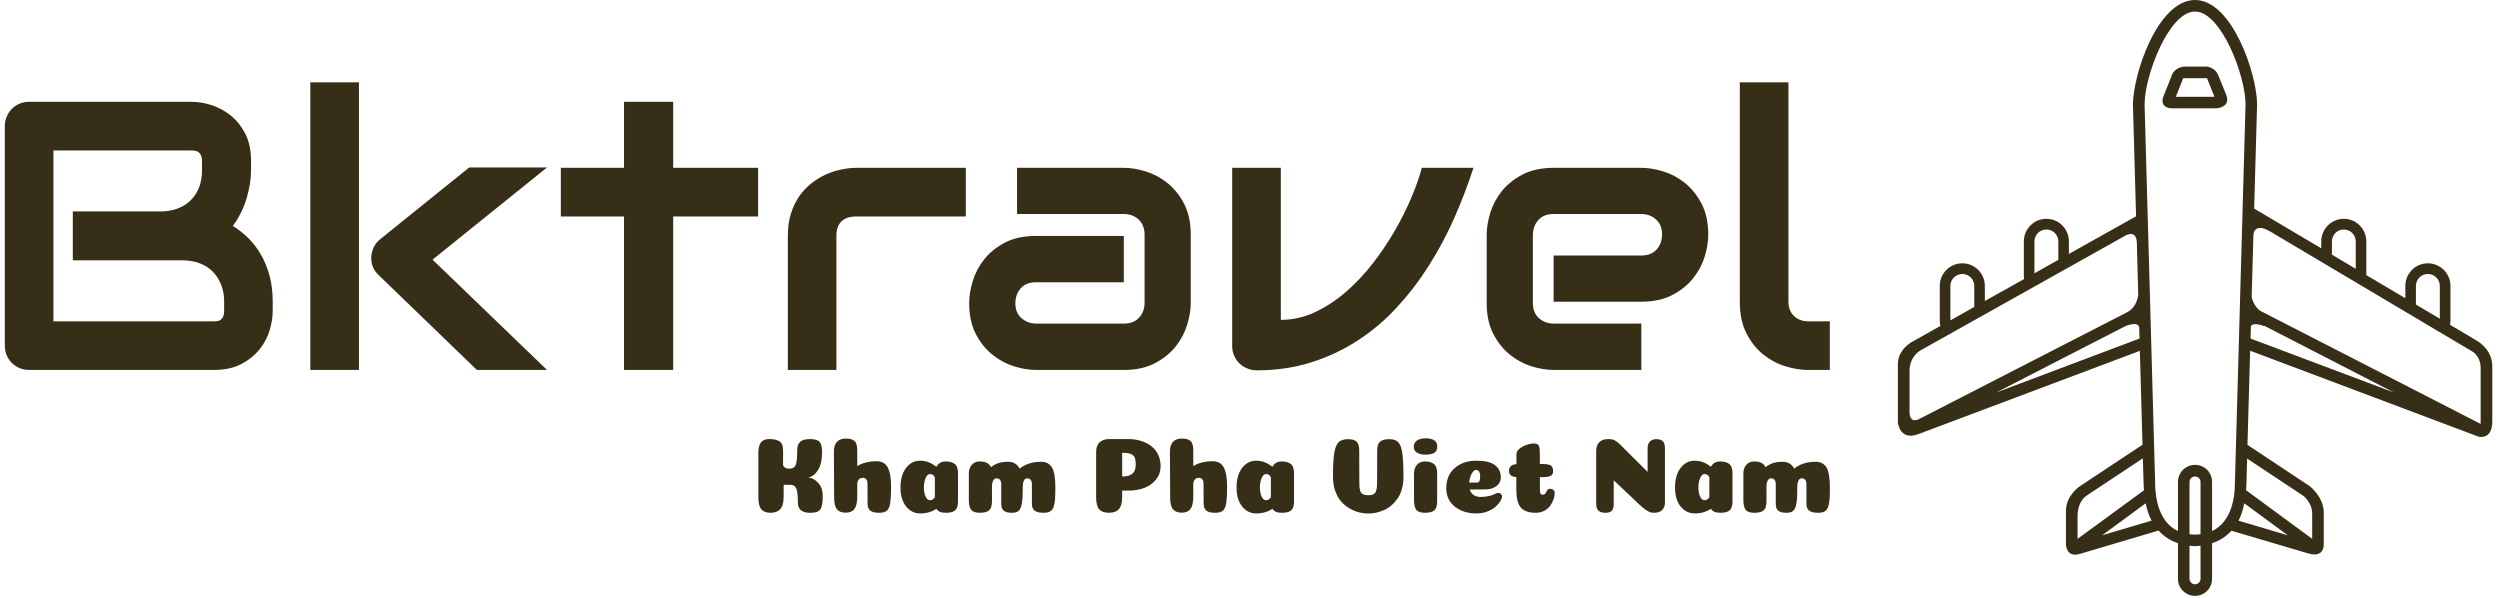 <svg xmlns="http://www.w3.org/2000/svg" version="1.1" xmlns:xlink="http://www.w3.org/1999/xlink" xmlns:svgjs="http://svgjs.dev/svgjs" width="1000" height="239" viewBox="0 0 1000 239"><g transform="matrix(1,0,0,1,-0.606,-0.323)"><svg viewBox="0 0 396 95" data-background-color="#fbcd08" preserveAspectRatio="xMidYMid meet" height="239" width="1000" xmlns="http://www.w3.org/2000/svg" xmlns:xlink="http://www.w3.org/1999/xlink"><g id="tight-bounds" transform="matrix(1,0,0,1,0.24,0.129)"><svg viewBox="0 0 395.52 94.743" height="94.743" width="395.52"><g><svg viewBox="0 0 539.051 129.124" height="94.743" width="395.52"><g transform="matrix(1,0,0,1,0,17.846)"><svg viewBox="0 0 395.52 93.433" height="93.433" width="395.52"><g id="textblocktransform"><svg viewBox="0 0 395.52 93.433" height="93.433" width="395.52" id="textblock"><g><svg viewBox="0 0 395.52 62.401" height="62.401" width="395.52"><g transform="matrix(1,0,0,1,0,0)"><svg width="395.52" viewBox="3.64 -37.55 238.29 37.6" height="62.401" data-palette-color="#372e18"><path d="M38.62-8.91L38.62-7.69Q38.62-6.52 38.22-5.18 37.82-3.83 36.9-2.69 35.99-1.54 34.52-0.77 33.06 0 30.93 0L30.93 0 6.84 0Q6.15 0 5.57-0.24 4.98-0.49 4.55-0.92 4.13-1.34 3.88-1.93 3.64-2.51 3.64-3.2L3.64-3.2 3.64-31.81Q3.64-32.47 3.88-33.06 4.13-33.64 4.55-34.08 4.98-34.52 5.57-34.77 6.15-35.01 6.84-35.01L6.84-35.01 28.08-35.01Q29.25-35.01 30.59-34.59 31.93-34.18 33.09-33.26 34.25-32.35 35.02-30.88 35.79-29.42 35.79-27.29L35.79-27.29 35.79-26.1Q35.79-24.41 35.23-22.47 34.67-20.53 33.42-18.8L33.42-18.8Q34.5-18.14 35.44-17.21 36.38-16.28 37.08-15.06 37.79-13.84 38.21-12.3 38.62-10.77 38.62-8.91L38.62-8.91ZM32.28-7.74L32.28-8.91Q32.28-10.16 31.88-11.15 31.49-12.13 30.79-12.84 30.08-13.55 29.08-13.93 28.08-14.31 26.83-14.31L26.83-14.31 12.52-14.31 12.52-20.7 23.97-20.7Q25.22-20.7 26.22-21.08 27.22-21.46 27.93-22.17 28.64-22.88 29.02-23.86 29.39-24.85 29.39-26.1L29.39-26.1 29.39-27.29Q29.39-28.66 28.08-28.66L28.08-28.66 9.99-28.66 9.99-6.35 30.93-6.35Q31.1-6.35 31.35-6.37 31.59-6.4 31.79-6.52 31.98-6.64 32.13-6.93 32.28-7.23 32.28-7.74L32.28-7.74ZM59.49-14.4L74.44 0 65.28 0 52.49-12.35Q51.41-13.33 51.49-14.79L51.49-14.79Q51.54-15.48 51.84-16.08 52.15-16.67 52.68-17.09L52.68-17.09 64.28-26.44 74.44-26.44 59.49-14.4ZM49.88-37.55L49.88 0 43.53 0 43.53-37.55 49.88-37.55ZM102-26.39L102-20.04 90.91-20.04 90.91 0 84.49 0 84.49-20.04 76.24-20.04 76.24-26.39 84.49-26.39 84.49-35.01 90.91-35.01 90.91-26.39 102-26.39ZM129.12-26.39L129.12-20.04 114.84-20.04Q113.54-20.04 112.88-19.4 112.22-18.75 112.22-17.5L112.22-17.5 112.22 0 105.88 0 105.88-17.5Q105.88-19.14 106.29-20.43 106.71-21.73 107.4-22.72 108.1-23.71 109-24.4 109.9-25.1 110.89-25.54 111.88-25.98 112.9-26.18 113.91-26.39 114.79-26.39L114.79-26.39 129.12-26.39ZM158.49-17.65L158.49-8.74Q158.49-7.42 158.02-5.9 157.56-4.37 156.52-3.06 155.48-1.76 153.81-0.88 152.14 0 149.75 0L149.75 0 138.3 0Q136.98 0 135.45-0.46 133.93-0.93 132.62-1.97 131.31-3 130.43-4.68 129.56-6.35 129.56-8.74L129.56-8.74Q129.56-10.06 130.02-11.6 130.48-13.13 131.52-14.44 132.56-15.75 134.23-16.63 135.9-17.5 138.3-17.5L138.3-17.5 149.75-17.5 149.75-11.45 138.3-11.45Q137-11.45 136.29-10.66 135.59-9.86 135.59-8.69L135.59-8.69Q135.59-7.45 136.4-6.75 137.22-6.05 138.34-6.05L138.34-6.05 149.75-6.05Q151.04-6.05 151.75-6.84 152.46-7.62 152.46-8.79L152.46-8.79 152.46-17.65Q152.46-18.9 151.69-19.63 150.92-20.36 149.75-20.36L149.75-20.36 135.81-20.36 135.81-26.39 149.75-26.39Q151.06-26.39 152.59-25.93 154.12-25.46 155.42-24.43 156.73-23.39 157.61-21.72 158.49-20.04 158.49-17.65L158.49-17.65ZM188.66-26.39L195.4-26.39Q194.32-23.05 192.88-19.8 191.44-16.55 189.57-13.61 187.71-10.67 185.4-8.17 183.09-5.66 180.3-3.85 177.5-2.03 174.22-0.99 170.93 0.05 167.1 0.05L167.1 0.05Q166.44 0.05 165.86-0.2 165.27-0.44 164.83-0.87 164.39-1.29 164.15-1.87 163.9-2.44 163.9-3.1L163.9-3.1 163.9-26.39 170.25-26.39 170.25-6.54Q172.57-6.54 174.71-7.54 176.84-8.54 178.75-10.19 180.65-11.84 182.28-13.94 183.9-16.04 185.17-18.25 186.44-20.46 187.33-22.58 188.22-24.71 188.66-26.39L188.66-26.39ZM226.06-17.65L226.06-17.65Q226.06-16.33 225.6-14.81 225.13-13.28 224.09-11.98 223.06-10.67 221.38-9.79 219.71-8.91 217.32-8.91L217.32-8.91 205.87-8.91 205.87-14.94 217.32-14.94Q218.61-14.94 219.32-15.73 220.03-16.53 220.03-17.7L220.03-17.7Q220.03-18.95 219.24-19.65 218.44-20.36 217.32-20.36L217.32-20.36 205.87-20.36Q204.57-20.36 203.87-19.57 203.16-18.77 203.16-17.6L203.16-17.6 203.16-8.74Q203.16-7.47 203.95-6.76 204.75-6.05 205.92-6.05L205.92-6.05 217.32-6.05 217.32 0 205.87 0Q204.55 0 203.02-0.46 201.5-0.93 200.19-1.97 198.89-3 198.01-4.68 197.13-6.35 197.13-8.74L197.13-8.74 197.13-17.65Q197.13-18.97 197.59-20.5 198.06-22.02 199.09-23.33 200.13-24.63 201.8-25.51 203.48-26.39 205.87-26.39L205.87-26.39 217.32-26.39Q218.64-26.39 220.16-25.93 221.69-25.46 223-24.43 224.3-23.39 225.18-21.72 226.06-20.04 226.06-17.65ZM241.93-6.35L241.93 0 239.09 0Q237.73 0 236.18-0.46 234.63-0.93 233.28-1.99 231.94-3.05 231.06-4.75 230.18-6.45 230.18-8.91L230.18-8.91 230.18-37.55 236.53-37.55 236.53-8.91Q236.53-7.74 237.26-7.04 238-6.35 239.09-6.35L239.09-6.35 241.93-6.35Z" opacity="1" transform="matrix(1,0,0,1,0,0)" fill="#372e18" class="wordmark-text-0" data-fill-palette-color="primary" id="text-0"></path></svg></g></svg></g><g transform="matrix(1,0,0,1,163.31,77.133)"><svg viewBox="0 0 232.21 16.3" height="16.3" width="232.21"><g transform="matrix(1,0,0,1,0,0)"><svg width="232.21" viewBox="3.3 -34.6 497.86 34.95" height="16.3" data-palette-color="#372e18"><path d="M26.45-16.45L26.45-16.45Q29-16.15 31.1-13.88 33.2-11.6 33.2-8.05L33.2-8.05Q33.2-4.6 32.7-2.93 32.2-1.25 31-0.63 29.8 0 27.35 0L27.35 0Q25.4 0 24.13-0.55 22.85-1.1 22.25-2.18 21.65-3.25 21.65-4.95L21.65-4.95Q21.65-7.15 21.48-8.63 21.3-10.1 21.03-10.98 20.75-11.85 20.2-12.3 19.65-12.75 19.13-12.88 18.6-13 17.7-13L17.7-13 15.05-13 15.05-7.45Q15.05-3.45 13.5-1.73 11.95 0 8.95 0L8.95 0Q6.05 0 4.67-1.63 3.3-3.25 3.3-7.1L3.3-7.1 3.3-27.95Q3.3-31.1 4.48-32.68 5.65-34.25 8.3-34.25L8.3-34.25Q9.85-34.25 10.88-34.05 11.9-33.85 12.88-33.33 13.85-32.8 14.33-31.68 14.8-30.55 14.8-28.8L14.8-28.8Q14.8-27.25 14.78-25.33 14.75-23.4 14.75-22.6L14.75-22.6Q14.75-21.95 15.08-21.5 15.4-21.05 16.07-20.78 16.75-20.5 17.75-20.5L17.75-20.5Q19.9-20.5 20.63-22.2 21.35-23.9 21.35-29.15L21.35-29.15Q21.35-31.75 22.75-33 24.15-34.25 27.25-34.25L27.25-34.25Q30.6-34.25 31.75-32.95 32.9-31.65 32.9-28.3L32.9-28.3Q32.9-22.8 30.98-19.78 29.05-16.75 26.45-16.45ZM54.05-4.15L54-13.4Q54-16.25 51.8-16.25L51.8-16.25Q51.4-16.25 51.07-16.15 50.75-16.05 50.47-15.9 50.2-15.75 49.97-15.48 49.75-15.2 49.57-14.88 49.4-14.55 49.32-14.1 49.25-13.65 49.25-13.1L49.25-13.1 49.25-7.6Q49.25-3.5 47.92-1.78 46.6-0.05 43.9-0.05L43.9-0.05Q41.1-0.05 39.8-1.63 38.5-3.2 38.5-7.2L38.5-7.2 38.4-28.5Q38.4-31.6 39.9-33.05 41.4-34.5 43.9-34.5L43.9-34.5Q46.55-34.5 47.9-33.4 49.25-32.3 49.25-28.95L49.25-28.95 49.25-21.7Q52.95-23.95 58.25-23.95L58.25-23.95Q60.65-23.95 62.1-22.73 63.55-21.5 64.25-18.85 64.95-16.2 64.95-11.9L64.95-11.9Q64.95-9.7 64.87-8.1 64.8-6.5 64.65-5.18 64.5-3.85 64.2-3 63.9-2.15 63.5-1.55 63.1-0.95 62.47-0.63 61.85-0.3 61.1-0.15 60.35 0 59.3 0L59.3 0Q56.5 0 55.27-1.03 54.05-2.05 54.05-4.15L54.05-4.15ZM78.5 0.3L78.5 0.3Q74.55 0.3 71.95-2.93 69.34-6.15 69.34-11.75L69.34-11.75Q69.34-17.45 71.92-20.83 74.5-24.2 78.5-24.2L78.5-24.2Q82.55-24.2 86-21.35L86-21.35Q87.34-23.85 90.34-23.85L90.34-23.85Q93.05-23.85 94.55-22.68 96.05-21.5 96.05-18.35L96.05-18.35 96.05-5.35Q96.05-2.35 94.8-1.18 93.55 0 90.4 0L90.4 0Q87.09 0 86.05-1.85L86.05-1.85Q82.84 0.3 78.5 0.3ZM85.3-7.2L85.3-16.55Q84.45-18 83.09-18L83.09-18Q81.8-18 81-16.1 80.2-14.2 80.2-11.75L80.2-11.75Q80.2-9.45 80.95-7.65 81.7-5.85 83.05-5.85L83.05-5.85Q84.45-5.85 85.3-7.2L85.3-7.2ZM130.39-4.15L130.39-13.2Q130.39-16 128.14-16L128.14-16Q127.14-16 126.64-14.85 126.14-13.7 126.14-11.95L126.14-11.95Q126.14-9.3 126.07-7.55 125.99-5.8 125.74-4.4 125.49-3 125.14-2.2 124.79-1.4 124.19-0.88 123.59-0.35 122.84-0.18 122.09 0 120.94 0L120.94 0Q119.19 0 118.12-0.5 117.04-1 116.59-1.9 116.14-2.8 116.14-4.15L116.14-4.15 116.14-13.2Q116.14-16 113.89-16L113.89-16Q112.99-16 112.42-14.98 111.84-13.95 111.84-12.3L111.84-12.3 111.84-5.35Q111.84-2.35 110.59-1.18 109.34 0 106.19 0L106.19 0Q103.24 0 102.17-1.38 101.09-2.75 101.09-5.9L101.09-5.9 101.09-18.2Q101.09-20.75 102.47-22.3 103.84-23.85 106.14-23.85L106.14-23.85Q110.24-23.85 111.34-21.2L111.34-21.2Q113.24-22.6 115.07-23.15 116.89-23.7 119.34-23.7L119.34-23.7Q123.04-23.7 124.69-20.5L124.69-20.5Q124.94-20.7 125.19-20.9L125.19-20.9Q129.04-23.7 134.64-23.7L134.64-23.7Q138.19-23.7 139.74-21 141.29-18.3 141.29-11.95L141.29-11.95Q141.29-9.3 141.22-7.55 141.14-5.8 140.89-4.4 140.64-3 140.27-2.2 139.89-1.4 139.22-0.88 138.54-0.35 137.72-0.18 136.89 0 135.64 0L135.64 0Q133.74 0 132.57-0.5 131.39-1 130.89-1.9 130.39-2.8 130.39-4.15L130.39-4.15ZM178.64-22.4L178.64-22.4Q178.64-24.25 178.29-25.33 177.94-26.4 177.06-26.95 176.19-27.5 175.16-27.68 174.14-27.85 172.34-27.85L172.34-27.85 172.34-16.85Q173.74-16.85 174.81-17.1 175.89-17.35 176.79-17.95 177.69-18.55 178.16-19.68 178.64-20.8 178.64-22.4ZM172.34-10.3L172.34-7.5Q172.34-3.45 170.84-1.73 169.34 0 166.24 0L166.24 0Q163.14 0 161.69-1.58 160.24-3.15 160.24-7.15L160.24-7.15 160.24-28.25Q160.24-31.3 161.89-32.77 163.54-34.25 166.24-34.25L166.24-34.25 175.14-34.25Q178.39-34.25 181.14-33.38 183.89-32.5 185.91-30.93 187.94-29.35 189.06-26.98 190.19-24.6 190.19-21.7L190.19-21.7Q190.19-18.15 188.14-15.53 186.09-12.9 182.74-11.6 179.39-10.3 175.19-10.3L175.19-10.3 172.34-10.3ZM210.19-4.15L210.13-13.4Q210.13-16.25 207.94-16.25L207.94-16.25Q207.53-16.25 207.21-16.15 206.88-16.05 206.61-15.9 206.34-15.75 206.11-15.48 205.88-15.2 205.71-14.88 205.53-14.55 205.46-14.1 205.38-13.65 205.38-13.1L205.38-13.1 205.38-7.6Q205.38-3.5 204.06-1.78 202.74-0.05 200.03-0.05L200.03-0.05Q197.24-0.05 195.94-1.63 194.63-3.2 194.63-7.2L194.63-7.2 194.53-28.5Q194.53-31.6 196.03-33.05 197.53-34.5 200.03-34.5L200.03-34.5Q202.69-34.5 204.03-33.4 205.38-32.3 205.38-28.95L205.38-28.95 205.38-21.7Q209.09-23.95 214.38-23.95L214.38-23.95Q216.78-23.95 218.24-22.73 219.69-21.5 220.38-18.85 221.09-16.2 221.09-11.9L221.09-11.9Q221.09-9.7 221.01-8.1 220.94-6.5 220.78-5.18 220.63-3.85 220.34-3 220.03-2.15 219.63-1.55 219.24-0.95 218.61-0.63 217.99-0.3 217.24-0.15 216.49 0 215.44 0L215.44 0Q212.63 0 211.41-1.03 210.19-2.05 210.19-4.15L210.19-4.15ZM234.63 0.3L234.63 0.3Q230.68 0.3 228.08-2.93 225.48-6.15 225.48-11.75L225.48-11.75Q225.48-17.45 228.06-20.83 230.63-24.2 234.63-24.2L234.63-24.2Q238.68-24.2 242.13-21.35L242.13-21.35Q243.48-23.85 246.48-23.85L246.48-23.85Q249.18-23.85 250.68-22.68 252.18-21.5 252.18-18.35L252.18-18.35 252.18-5.35Q252.18-2.35 250.93-1.18 249.68 0 246.53 0L246.53 0Q243.23 0 242.18-1.85L242.18-1.85Q238.98 0.3 234.63 0.3ZM241.43-7.2L241.43-16.55Q240.58-18 239.23-18L239.23-18Q237.93-18 237.13-16.1 236.33-14.2 236.33-11.75L236.33-11.75Q236.33-9.45 237.08-7.65 237.83-5.85 239.18-5.85L239.18-5.85Q240.58-5.85 241.43-7.2L241.43-7.2ZM286.68-8.15L286.68-8.15Q289.23-8.15 290-9.45 290.78-10.75 290.78-13.9L290.78-13.9Q290.78-15.4 290.8-20.83 290.83-26.25 290.83-29.1L290.83-29.1Q290.83-31.75 292.1-32.98 293.38-34.2 296.48-34.2L296.48-34.2Q299.23-34.2 300.58-32.83 301.93-31.45 302.48-27.83 303.03-24.2 303.03-16.8L303.03-16.8Q303.03-13.65 302.3-11.05 301.58-8.45 300.3-6.63 299.03-4.8 297.43-3.43 295.83-2.05 293.98-1.25 292.13-0.45 290.33-0.05 288.53 0.35 286.78 0.35L286.78 0.35Q284.63 0.35 282.45-0.18 280.28-0.7 278.05-2 275.83-3.3 274.13-5.18 272.43-7.05 271.35-10.08 270.28-13.1 270.28-16.8L270.28-16.8Q270.28-24.2 270.88-27.83 271.48-31.45 272.93-32.83 274.38-34.2 277.38-34.2L277.38-34.2Q280.18-34.2 281.33-32.98 282.48-31.75 282.48-29.1L282.48-29.1Q282.48-26.2 282.5-20.83 282.53-15.45 282.53-13.95L282.53-13.95Q282.53-12.65 282.6-11.88 282.68-11.1 282.9-10.3 283.13-9.5 283.58-9.08 284.03-8.65 284.78-8.4 285.53-8.15 286.68-8.15ZM307.82-30.8L307.82-30.8Q307.82-32.45 309.25-33.52 310.68-34.6 313.28-34.6L313.28-34.6Q318.73-34.6 318.73-30.8L318.73-30.8Q318.73-28.7 317.35-27.85 315.98-27 313.28-27L313.28-27Q310.93-27 309.38-27.9 307.82-28.8 307.82-30.8ZM318.68-18.35L318.68-5.35Q318.68-2.35 317.43-1.18 316.18 0 313.03 0L313.03 0Q310.07 0 309-1.38 307.93-2.75 307.93-5.9L307.93-5.9 307.93-18.2Q307.93-20.75 309.3-22.3 310.68-23.85 312.98-23.85L312.98-23.85Q315.68-23.85 317.18-22.68 318.68-21.5 318.68-18.35L318.68-18.35ZM336.97 0.3L336.97 0.3Q330.87 0.3 326.9-2.85 322.92-6 322.92-11.45L322.92-11.45Q322.92-17.35 326.85-20.78 330.77-24.2 336.97-24.2L336.97-24.2Q342.82-24.2 345.55-22.13 348.27-20.05 348.27-16.45L348.27-16.45Q348.27-15.75 348.1-15.1 347.92-14.45 347.55-13.83 347.17-13.2 346.55-12.68 345.92-12.15 345.12-11.73 344.32-11.3 343.22-11.08 342.12-10.85 340.87-10.85L340.87-10.85 333.82-10.8Q334.32-9.2 335.62-8.28 336.92-7.35 338.92-7.35L338.92-7.35Q341.07-7.35 343.32-7.9L343.32-7.9Q344.27-8.15 345.4-8.7 346.52-9.25 347.02-9.25L347.02-9.25Q347.87-9.25 348.35-8.75 348.82-8.25 348.82-7.5L348.82-7.5Q348.82-6.6 348.02-5.33 347.22-4.05 345.8-2.78 344.37-1.5 342.02-0.6 339.67 0.3 336.97 0.3ZM333.57-14L333.57-14Q337.02-14.05 337.32-14.05L337.32-14.05Q338.07-14.05 338.42-14.95L338.42-14.95Q338.67-15.6 338.67-16.75L338.67-16.75Q338.67-19.9 336.77-19.9L336.77-19.9Q336.07-19.9 335.4-19.15 334.72-18.4 334.22-17.03 333.72-15.65 333.57-14ZM355.47-10.7L355.47-10.7 355.47-16.6Q354.22-16.65 353.47-17.03 352.72-17.4 352.4-18 352.07-18.6 352.07-19.5L352.07-19.5Q352.07-22.35 355.52-22.6L355.52-22.6 355.52-27.25Q355.52-29.15 358.27-30.68 361.02-32.2 363.72-32.2L363.72-32.2Q365.37-32.2 365.87-31.25 366.37-30.3 366.37-28.4L366.37-28.4 366.42-22.65 367.77-22.65Q370.52-22.65 371.55-21.93 372.57-21.2 372.57-19.3L372.57-19.3Q372.57-18.5 372.27-17.95 371.97-17.4 371.3-17.1 370.62-16.8 369.67-16.68 368.72-16.55 367.32-16.55L367.32-16.55 366.42-16.55 366.42-11.05Q366.42-10.25 366.5-9.73 366.57-9.2 366.72-8.9 366.87-8.6 367.15-8.5 367.42-8.4 367.82-8.4L367.82-8.4Q368.42-8.4 368.82-8.83 369.22-9.25 369.44-9.78 369.67-10.3 370.05-10.73 370.42-11.15 370.92-11.15L370.92-11.15Q372.07-11.15 372.69-10.6 373.32-10.05 373.32-9.25L373.32-9.25Q373.32-7.9 372.8-6.35 372.27-4.8 371.27-3.35 370.27-1.9 368.5-0.95 366.72 0 364.52 0L364.52 0Q359.57 0 357.52-2.5 355.47-5 355.47-10.7ZM424.52-29.95L424.52-4.75Q424.52-2.55 423.22-1.28 421.92 0 419.42 0L419.42 0Q418.77 0 418.12-0.15 417.47-0.3 416.74-0.7 416.02-1.1 415.47-1.45 414.92-1.8 414.09-2.53 413.27-3.25 412.79-3.68 412.32-4.1 411.32-5.05 410.32-6 409.87-6.45L409.87-6.45 400.72-15.1 400.72-4.25Q400.72-1.8 399.79-0.9 398.87 0 396.87 0L396.87 0Q394.67 0 393.62-1 392.57-2 392.57-4.35L392.57-4.35 392.57-28.5Q392.57-31.35 394.02-32.8 395.47-34.25 398.17-34.25L398.17-34.25Q400.02-34.25 401.14-33.68 402.27-33.1 403.82-31.6L403.82-31.6 416.47-19 416.47-29.9Q416.47-32.05 417.54-33.13 418.62-34.2 420.47-34.2L420.47-34.2Q422.62-34.2 423.57-33.2 424.52-32.2 424.52-29.95L424.52-29.95ZM438.36 0.3L438.36 0.3Q434.41 0.3 431.81-2.93 429.21-6.15 429.21-11.75L429.21-11.75Q429.21-17.45 431.79-20.83 434.36-24.2 438.36-24.2L438.36-24.2Q442.41-24.2 445.86-21.35L445.86-21.35Q447.21-23.85 450.21-23.85L450.21-23.85Q452.91-23.85 454.41-22.68 455.91-21.5 455.91-18.35L455.91-18.35 455.91-5.35Q455.91-2.35 454.66-1.18 453.41 0 450.26 0L450.26 0Q446.96 0 445.91-1.85L445.91-1.85Q442.71 0.3 438.36 0.3ZM445.16-7.2L445.16-16.55Q444.31-18 442.96-18L442.96-18Q441.66-18 440.86-16.1 440.06-14.2 440.06-11.75L440.06-11.75Q440.06-9.45 440.81-7.65 441.56-5.85 442.91-5.85L442.91-5.85Q444.31-5.85 445.16-7.2L445.16-7.2ZM490.26-4.15L490.26-13.2Q490.26-16 488.01-16L488.01-16Q487.01-16 486.51-14.85 486.01-13.7 486.01-11.95L486.01-11.95Q486.01-9.3 485.94-7.55 485.86-5.8 485.61-4.4 485.36-3 485.01-2.2 484.66-1.4 484.06-0.88 483.46-0.35 482.71-0.18 481.96 0 480.81 0L480.81 0Q479.06 0 477.99-0.5 476.91-1 476.46-1.9 476.01-2.8 476.01-4.15L476.01-4.15 476.01-13.2Q476.01-16 473.76-16L473.76-16Q472.86-16 472.29-14.98 471.71-13.95 471.71-12.3L471.71-12.3 471.71-5.35Q471.71-2.35 470.46-1.18 469.21 0 466.06 0L466.06 0Q463.11 0 462.04-1.38 460.96-2.75 460.96-5.9L460.96-5.9 460.96-18.2Q460.96-20.75 462.33-22.3 463.71-23.85 466.01-23.85L466.01-23.85Q470.11-23.85 471.21-21.2L471.21-21.2Q473.11-22.6 474.94-23.15 476.76-23.7 479.21-23.7L479.21-23.7Q482.91-23.7 484.56-20.5L484.56-20.5Q484.81-20.7 485.06-20.9L485.06-20.9Q488.91-23.7 494.51-23.7L494.51-23.7Q498.06-23.7 499.61-21 501.16-18.3 501.16-11.95L501.16-11.95Q501.16-9.3 501.09-7.55 501.01-5.8 500.76-4.4 500.51-3 500.13-2.2 499.76-1.4 499.09-0.88 498.41-0.35 497.59-0.18 496.76 0 495.51 0L495.51 0Q493.61 0 492.44-0.5 491.26-1 490.76-1.9 490.26-2.8 490.26-4.15L490.26-4.15Z" opacity="1" transform="matrix(1,0,0,1,0,0)" fill="#372e18" class="slogan-text-1" data-fill-palette-color="secondary" id="text-1"></path></svg></g></svg></g></svg></g></svg></g><g transform="matrix(1,0,0,1,410.251,0)"><svg viewBox="0 0 128.799 129.124" height="129.124" width="128.799"><g><svg xmlns="http://www.w3.org/2000/svg" xmlns:xlink="http://www.w3.org/1999/xlink" version="1.1" x="0" y="0" viewBox="2.87 2.75 94.262 94.5" enable-background="new 0 0 100 100" xml:space="preserve" height="129.124" width="128.799" class="icon-icon-0" data-fill-palette-color="accent" id="icon-0"><path fill="#372e18" d="M44.897 18.248c0 0-0.562 1.686 1.579 1.686h6.862c0 0 2.396-0.113 1.602-2.111v-0.018l-1.248-3.082c-0.521-1.331-1.856-1.413-1.856-1.413h-3.414c-1.391 0-1.976 1.066-1.988 1.088L44.897 18.248 44.897 18.248zM48.112 15.154h3.779l1.182 2.945h-6.131L48.112 15.154z" data-fill-palette-color="accent"></path><path fill="#372e18" d="M94.822 56.866L94.822 56.866c-0.056-0.039-0.09-0.055-0.09-0.055l-4.309-2.56c0.035-0.209 0.078-0.399 0.078-0.626v-5.532c0-1.976-1.613-3.586-3.59-3.586-1.968 0-3.568 1.61-3.568 3.586v1.95l-6.188-3.661v-5.341c0-1.979-1.604-3.592-3.568-3.592-1.978 0-3.578 1.613-3.578 3.592v1.088l-10.629-6.291-0.012 0.01 0.462-16.522c0-4.781-3.933-16.576-9.843-16.576-5.911 0-9.844 11.795-9.844 16.609l0.497 17.693-10.65 5.964v-1.975c0-1.979-1.603-3.592-3.569-3.592-1.976 0-3.579 1.613-3.579 3.592v5.534c0 0.147 0.024 0.286 0.034 0.431l-6.219 3.479v-2.392c0-1.976-1.591-3.586-3.569-3.586-1.976 0-3.579 1.61-3.579 3.586v5.532c0 0.285 0.043 0.554 0.1 0.815l-4.585 2.573c-0.718 0.44-2.154 1.579-2.154 3.472v9.274c0 0 0.256 2.955 3.238 1.836h0.01L41.24 58.389l0.419 14.887-9.933 6.586c0 0-2.208 1.434-2.208 3.898v5.182c0 0-0.078 2.332 2.199 1.652l12.495-3.706c0.829 0.939 1.869 1.607 3.072 2.004v5.654c0 1.49 1.214 2.704 2.706 2.704 1.502 0 2.703-1.214 2.703-2.704v-5.654c1.208-0.396 2.246-1.064 3.061-1.977l12.178 3.596c2.176 0.643 2.451-0.744 2.475-1.354v-0.266-4.854c0-2.426-2.154-4.152-2.221-4.188l-9.877-6.547 0.422-14.932 36.225 13.632c0 0 2.176 0.58 2.176-2.422v-8.73C97.131 58.43 95.287 57.158 94.822 56.866zM24.525 41.042c0-1.055 0.839-1.896 1.898-1.896 1.041 0 1.89 0.841 1.89 1.896v2.916l-3.788 2.131V41.042zM11.19 48.094c0-1.054 0.863-1.894 1.898-1.894 1.041 0 1.89 0.84 1.89 1.894v3.331l-3.788 2.137V48.094zM4.716 68.228v-6.64c0-2.342 1.691-3.24 1.71-3.258l32.567-18.245c0.622-0.31 1.714-0.587 1.769 1.188l0 0 0.219 8.219c0 0.016-0.141 1.934-1.744 2.769l0 0L6.293 69.175C5.036 69.813 4.758 68.892 4.716 68.228zM18.448 65.003l20.526-10.546c0.078-0.033 2.342-0.97 2.176 0.542-0.021 0.206-0.01 0.313 0 0.358l0.044 1.08L18.448 65.003zM31.362 88.202v-3.578c0-2.496 1.45-3.279 1.459-3.291l8.892-5.897 0.124 4.098c0 0.332 0.042 0.634 0.066 0.964L31.362 88.202zM35.25 87.642l6.918-5.074c0.208 1.004 0.497 1.947 0.928 2.746L35.25 87.642zM50.862 94.546c0 0.48-0.388 0.865-0.874 0.865-0.476 0-0.875-0.385-0.875-0.865v-5.26c0.29 0.023 0.562 0.082 0.875 0.082 0.311 0 0.575-0.059 0.874-0.082V94.546zM50.862 87.47c-0.289 0.028-0.563 0.059-0.874 0.059-0.313 0-0.598-0.031-0.875-0.059v-8.296c0-0.475 0.397-0.858 0.875-0.858 0.484 0 0.874 0.381 0.874 0.858V87.47zM52.693 86.97v-7.796c0-1.496-1.202-2.704-2.703-2.704-1.491 0-2.706 1.208-2.706 2.704v7.796c-3.304-1.55-3.615-5.918-3.615-7.464l-1.679-60.18c0-4.601 3.869-14.747 8-14.747S58 14.726 58 19.305L56.309 79.53C56.309 81.067 55.999 85.419 52.693 86.97zM56.884 85.325c0.42-0.799 0.72-1.738 0.917-2.758l6.903 5.074L56.884 85.325zM67.146 81.372c0.011 0 1.425 1.08 1.425 2.795v4.034l-10.496-7.716c0.012-0.307 0.066-0.608 0.066-0.932l0.112-4.079L67.146 81.372zM85.021 48.094c0-1.054 0.85-1.894 1.887-1.894 1.049 0 1.902 0.84 1.902 1.894v5.201l-3.789-2.254V48.094zM71.7 41.042c0-1.055 0.838-1.896 1.888-1.896 1.037 0 1.889 0.841 1.889 1.896v4.341l-3.779-2.243v-2.098H71.7zM58.797 56.438l0.053-1.954c0.397-0.732 2.109-0.009 2.109-0.009s0.012-0.033 0.034-0.051l20.562 10.579L58.797 56.438zM95.287 69.978L60.352 52.051c-0.916-0.647-1.271-1.664-1.381-2.195l0.276-9.837v0.004c0 0 0.044-2.11 2.639-0.563 0 0 0.012 0 0.023 0l31.95 18.971 0 0c0 0 1.428 0.651 1.428 2.733V69.978z" data-fill-palette-color="accent"></path></svg></g></svg></g></svg></g><defs></defs></svg><rect width="395.52" height="94.743" fill="none" stroke="none" visibility="hidden"></rect></g></svg></g></svg>